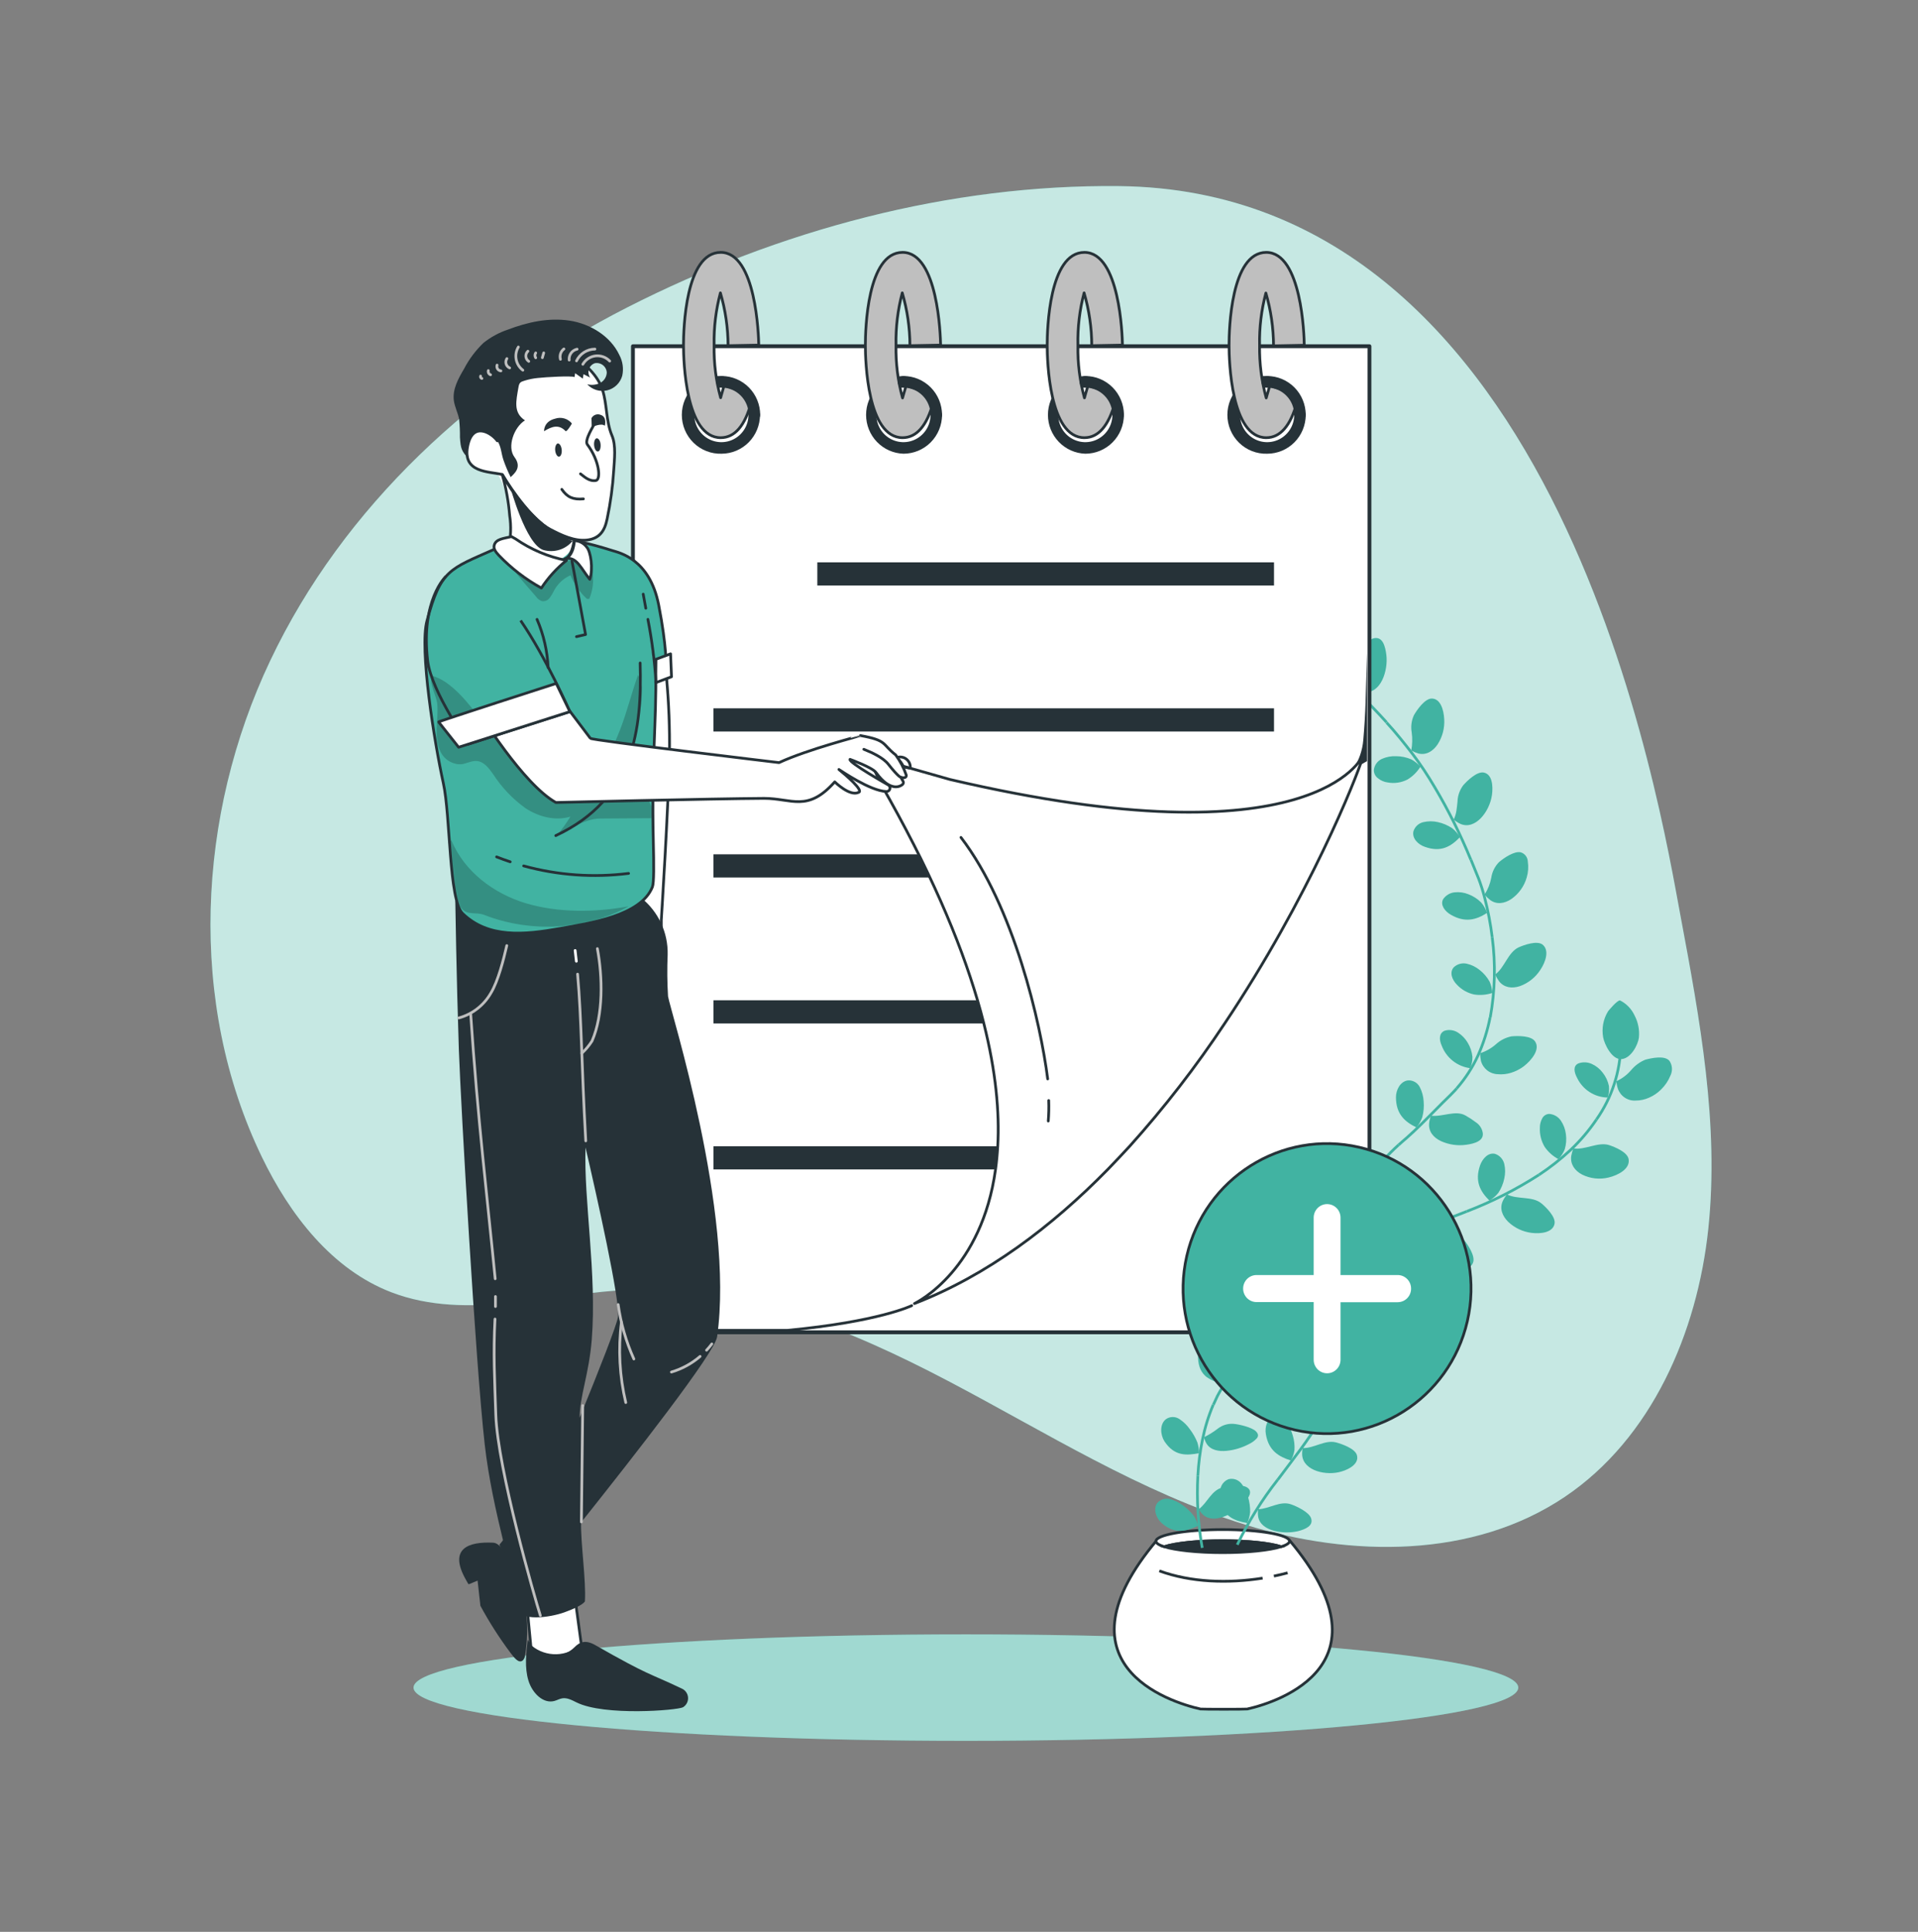<svg width="701" height="706" viewBox="0 0 701 706" fill="none" xmlns="http://www.w3.org/2000/svg">
<rect x="0" y="0" width="701" height="706" fill="#808080" stroke="none"/>
<path d="M409.062 68.016C346.953 67.338 284.802 84.085 229.353 112.296C173.904 140.508 125.549 184.972 98.757 241.452C71.965 297.932 68.544 366.598 95.728 422.852C105.921 443.933 121.315 463.941 143.074 472.272C170.904 482.918 201.748 472.385 231.484 471.269C271.792 469.772 310.655 485.855 346.448 504.635C382.241 523.414 416.787 545.385 455.356 557.26C493.925 569.135 538.41 569.587 571.932 547.009C603.575 525.702 620.357 487.112 624.367 448.988C628.376 410.864 621.282 372.556 614.23 334.884C606.828 295.532 571.077 69.767 409.062 68.016Z" fill="#41B3A2"/>
<g opacity="0.7">
<path d="M409.062 68.016C346.953 67.338 284.802 84.085 229.353 112.296C173.904 140.508 125.549 184.972 98.757 241.452C71.965 297.932 68.544 366.598 95.728 422.852C105.921 443.933 121.315 463.941 143.074 472.272C170.904 482.918 201.748 472.385 231.484 471.269C271.792 469.772 310.655 485.855 346.448 504.635C382.241 523.414 416.787 545.385 455.356 557.26C493.925 569.135 538.41 569.587 571.932 547.009C603.575 525.702 620.357 487.112 624.367 448.988C628.376 410.864 621.282 372.556 614.23 334.884C606.828 295.532 571.077 69.767 409.062 68.016Z" fill="white"/>
</g>
<path d="M353.024 636.191C464.523 636.191 554.912 627.479 554.912 616.733C554.912 605.987 464.523 597.276 353.024 597.276C241.524 597.276 151.136 605.987 151.136 616.733C151.136 627.479 241.524 636.191 353.024 636.191Z" fill="#41B3A2"/>
<path opacity="0.5" d="M353.024 636.191C464.523 636.191 554.912 627.479 554.912 616.733C554.912 605.987 464.523 597.276 353.024 597.276C241.524 597.276 151.136 605.987 151.136 616.733C151.136 627.479 241.524 636.191 353.024 636.191Z" fill="white"/>
<path d="M506.697 239.39C507.384 245.123 504.636 253.51 498.748 252.875C497.785 252.753 496.843 252.507 495.944 252.141C496.518 247.905 493.981 243.118 496.084 239.433C497.219 237.371 500.107 233.545 502.351 233.206C505.407 232.712 506.304 236.242 506.697 239.39Z" fill="#41B3A2"/>
<path d="M500.206 257.549C498.243 261.785 495.551 265.244 489.228 265.075C487.812 265.016 486.437 264.577 485.246 263.804C484.655 263.444 484.147 262.96 483.758 262.385C483.369 261.81 483.106 261.158 482.989 260.472C482.928 259.571 483.133 258.673 483.58 257.891C484.027 257.109 484.695 256.479 485.499 256.08C487.121 255.279 488.894 254.836 490.7 254.781C492.626 254.659 494.559 254.859 496.42 255.374C497.798 255.873 499.079 256.608 500.206 257.549Z" fill="#41B3A2"/>
<path d="M486.228 242.172C492.859 249.811 500.164 256.617 506.767 263.973" stroke="#41B3A2" stroke-miterlimit="10"/>
<path d="M527.839 262.801C528.043 266.05 527.202 269.278 525.442 272.008C523.745 274.549 521.236 276.06 518.432 275.368C517.518 275.098 516.635 274.733 515.796 274.281C516.206 272.092 516.258 269.85 515.95 267.645C515.578 265.51 515.866 263.311 516.777 261.347C517.955 259.3 520.759 255.346 523.198 255.29C526.451 255.219 527.657 259.37 527.839 262.801Z" fill="#41B3A2"/>
<path d="M519.147 280.183C517.96 282.098 516.341 283.704 514.422 284.871C512.185 286.027 509.632 286.405 507.16 285.944C505.875 285.776 504.662 285.253 503.655 284.433C503.164 284.084 502.767 283.617 502.5 283.075C502.233 282.533 502.105 281.932 502.126 281.327C502.238 280.45 502.575 279.618 503.103 278.912C503.632 278.206 504.334 277.652 505.141 277.303C506.757 276.597 508.512 276.273 510.272 276.357C512.161 276.364 514.03 276.753 515.768 277.5C517.041 278.189 518.185 279.097 519.147 280.183Z" fill="#41B3A2"/>
<path d="M506.767 264.044C510.118 267.673 513.188 271.528 516.188 275.425C519.189 279.322 521.881 283.473 524.39 287.723" stroke="#41B3A2" stroke-miterlimit="10"/>
<path d="M545.294 290.491C544.439 296.675 539.125 303.481 533.713 301.067C532.849 300.658 532.043 300.136 531.316 299.513C531.783 298.514 532.108 297.455 532.283 296.365C532.466 295.277 532.564 294.148 532.69 293.032C532.746 290.861 533.465 288.761 534.751 287.017C536.307 285.238 539.77 281.92 542.224 282.315C545.378 282.88 545.743 287.158 545.294 290.491Z" fill="#41B3A2"/>
<path d="M533.587 305.938C530.292 309.369 526.647 311.586 520.787 309.482C518.277 308.649 516.02 306.348 516.581 303.834C516.836 302.99 517.311 302.23 517.957 301.634C518.603 301.038 519.397 300.627 520.254 300.445C521.993 300.044 523.8 300.044 525.54 300.445C527.385 300.851 529.139 301.598 530.713 302.648C531.872 303.548 532.848 304.665 533.587 305.938Z" fill="#41B3A2"/>
<path d="M524.348 287.653C529.402 296.159 533.821 305.032 537.569 314.198" stroke="#41B3A2" stroke-miterlimit="10"/>
<path d="M557.996 320.651C557.086 323.851 555.104 326.634 552.388 328.53C549.864 330.239 546.99 330.648 544.635 328.911C543.879 328.329 543.192 327.661 542.588 326.92C543.804 325.043 544.638 322.94 545.042 320.736C545.363 318.603 546.344 316.626 547.846 315.088C549.612 313.563 553.566 310.852 555.893 311.501C556.597 311.734 557.213 312.178 557.659 312.774C558.105 313.369 558.36 314.088 558.389 314.834C558.683 316.778 558.549 318.764 557.996 320.651Z" fill="#41B3A2"/>
<path d="M543.485 333.627C539.504 336.197 535.41 337.284 530.236 334.277C528.049 333.02 526.325 330.69 527.432 328.629C527.907 327.923 528.529 327.331 529.256 326.894C529.983 326.457 530.796 326.187 531.638 326.101C533.368 325.911 535.117 326.159 536.728 326.822C538.47 327.486 540.051 328.516 541.368 329.843C542.31 330.955 543.029 332.24 543.485 333.627Z" fill="#41B3A2"/>
<path d="M537.611 314.198L540.415 321.103C541.279 323.379 542.014 325.704 542.616 328.064C543.861 332.82 544.784 337.655 545.378 342.537" stroke="#41B3A2" stroke-miterlimit="10"/>
<path d="M562.987 354.412C561.2 357.187 558.553 359.292 555.458 360.399C552.542 361.345 549.71 360.921 547.888 358.606C547.327 357.834 546.857 357 546.486 356.121C549.963 353.551 551.112 348.114 554.982 346.237C557.127 345.276 561.697 343.695 563.716 345.149C566.408 347.225 564.88 351.588 562.987 354.412Z" fill="#41B3A2"/>
<path d="M545.378 362.884C543.25 363.587 540.988 363.776 538.775 363.435C536.361 362.917 534.164 361.665 532.48 359.848C530.713 358.069 529.676 355.372 531.316 353.508C531.947 352.906 532.717 352.471 533.556 352.242C534.395 352.012 535.278 351.996 536.125 352.195C537.841 352.59 539.443 353.377 540.807 354.497C542.284 355.649 543.515 357.09 544.425 358.733C545.013 360.039 545.337 361.45 545.378 362.884Z" fill="#41B3A2"/>
<path d="M545.378 342.537C546.664 352.276 546.422 362.158 544.663 371.822" stroke="#41B3A2" stroke-miterlimit="10"/>
<path d="M556.874 389.712C555.479 390.749 553.919 391.541 552.262 392.056C550.687 392.537 549.036 392.71 547.397 392.564C545.995 392.526 544.642 392.035 543.539 391.163C542.435 390.29 541.64 389.084 541.27 387.721C541.084 386.791 540.981 385.846 540.962 384.897C543.086 384.222 545.047 383.112 546.724 381.635C548.336 380.156 550.319 379.15 552.458 378.727C554.799 378.529 559.678 378.444 561.066 380.633C562.973 383.499 559.819 387.425 556.874 389.712Z" fill="#41B3A2"/>
<path d="M537.303 390.362C534.998 390.063 532.816 389.141 530.989 387.694C529.163 386.247 527.759 384.329 526.928 382.144C525.932 379.955 525.904 377.569 527.979 376.679C528.798 376.427 529.661 376.358 530.509 376.477C531.357 376.597 532.168 376.902 532.886 377.371C534.348 378.314 535.568 379.591 536.447 381.099C537.397 382.669 537.982 384.436 538.158 386.267C538.182 387.679 537.89 389.079 537.303 390.362Z" fill="#41B3A2"/>
<path d="M544.607 371.822C543.668 376.591 542.196 381.238 540.219 385.674C538.213 390.059 535.582 394.126 532.41 397.746" stroke="#41B3A2" stroke-miterlimit="10"/>
<path d="M535.83 418.362C532.716 418.789 529.544 418.329 526.675 417.034C523.871 415.721 522.063 413.504 522.315 410.553C522.414 409.584 522.645 408.634 523.002 407.729C527.208 408.266 531.933 405.583 535.62 407.659C536.967 408.415 538.259 409.264 539.49 410.2C540.115 410.618 540.651 411.159 541.065 411.789C541.479 412.42 541.764 413.128 541.901 413.871C542.462 416.893 538.999 417.952 535.83 418.362Z" fill="#41B3A2"/>
<path d="M517.674 412.008C513.468 409.974 510.202 407.15 510.202 400.966C510.202 398.353 511.73 395.247 514.506 394.838C515.402 394.756 516.301 394.946 517.088 395.384C517.875 395.822 518.514 396.487 518.922 397.294C519.745 398.909 520.222 400.679 520.324 402.491C520.491 404.42 520.325 406.365 519.834 408.237C519.351 409.618 518.619 410.896 517.674 412.008Z" fill="#41B3A2"/>
<path d="M532.41 397.746C531.666 398.678 530.755 399.483 529.942 400.359L527.264 402.985L521.979 408.308C520.226 410.059 518.488 411.81 516.693 413.49C515.796 414.323 514.899 415.156 513.973 415.961C513.048 416.766 512.109 417.543 511.169 418.418" stroke="#41B3A2" stroke-miterlimit="10"/>
<path d="M515.936 438.045C514.541 438.213 513.133 438.256 511.73 438.172C510.208 438.079 508.7 437.828 507.23 437.423C504.426 436.633 501.902 434.995 501.622 432.044C501.557 431.073 501.633 430.098 501.846 429.149C506.192 429.008 510.468 426.142 514.268 428.217C516.329 429.276 520.128 432.143 520.717 434.246C520.926 434.787 520.926 435.386 520.717 435.927C520.513 436.399 520.151 436.784 519.693 437.014C518.503 437.556 517.235 437.903 515.936 438.045Z" fill="#41B3A2"/>
<path d="M497.388 434.599C495.149 434.389 492.993 433.649 491.093 432.439C489.312 431.14 488.008 429.064 487.672 425.379C487.363 422.315 489.074 418.079 492.102 417.048C492.981 416.752 493.935 416.771 494.802 417.103C495.668 417.435 496.394 418.06 496.855 418.87C497.77 420.507 498.352 422.312 498.565 424.179C498.863 426.174 498.919 428.199 498.734 430.208C498.483 431.726 498.031 433.203 497.388 434.599Z" fill="#41B3A2"/>
<path d="M511.155 418.418C503.494 425.302 497.463 433.827 493.504 443.368" stroke="#41B3A2" stroke-miterlimit="10"/>
<path d="M506.122 459.027C503.652 460.591 500.905 461.66 498.033 462.176C495.06 462.642 492.214 462.261 490.686 459.705C490.198 458.861 489.857 457.939 489.677 456.98C493.504 454.989 496.224 450.583 500.514 450.795C502.827 450.795 507.524 451.769 508.926 453.45C510.791 455.624 508.393 457.488 506.122 459.027Z" fill="#41B3A2"/>
<path d="M487.896 463.842C483.382 465.127 478.965 465.988 475.18 459.677C474.385 458.172 473.966 456.495 473.96 454.791C473.954 453.111 474.563 451.487 475.671 450.23C476.353 449.589 477.233 449.202 478.165 449.135C479.096 449.068 480.022 449.325 480.788 449.863C482.289 450.957 483.565 452.333 484.545 453.916C485.661 455.599 486.574 457.409 487.265 459.309C487.503 460.041 487.649 460.8 487.7 461.569C487.896 462.331 487.896 463.136 487.896 463.842Z" fill="#41B3A2"/>
<path d="M493.504 443.368C489.483 452.867 487.638 463.156 488.106 473.472" stroke="#41B3A2" stroke-miterlimit="10"/>
<path d="M607.066 398.184C605.807 399.442 604.323 400.448 602.692 401.149C601.187 401.827 599.559 402.183 597.911 402.194C596.507 402.304 595.105 401.95 593.919 401.186C592.732 400.421 591.825 399.288 591.336 397.958C591.029 397.043 590.832 396.096 590.747 395.134C592.789 394.207 594.611 392.849 596.088 391.152C597.504 389.434 599.32 388.095 601.374 387.255C603.659 386.662 608.454 385.589 610.178 387.721C610.695 388.494 611.001 389.39 611.065 390.319C611.129 391.249 610.949 392.179 610.543 393.016C609.758 394.966 608.573 396.727 607.066 398.184Z" fill="#41B3A2"/>
<path d="M587.564 401.093C585.231 401.054 582.954 400.365 580.986 399.101C579.018 397.837 577.437 396.049 576.418 393.934C575.311 391.872 574.848 389.585 576.839 388.639C578.437 388.041 580.206 388.102 581.76 388.808C583.331 389.513 584.701 390.606 585.742 391.985C586.891 393.417 587.68 395.108 588.041 396.913C588.186 398.325 588.023 399.751 587.564 401.093Z" fill="#41B3A2"/>
<path d="M592.373 381.89C592.197 391.651 589.105 401.133 583.498 409.099" stroke="#41B3A2" stroke-miterlimit="10"/>
<path d="M587.915 430.321C584.665 431.117 581.241 430.737 578.241 429.248C575.535 427.836 573.867 425.45 574.259 422.499C574.432 421.534 574.695 420.589 575.044 419.675C579.25 420.395 583.989 417.218 588.069 418.46C590.298 419.209 594.827 421.058 595.233 423.614C595.85 427.144 591.448 429.474 587.915 430.321Z" fill="#41B3A2"/>
<path d="M569.563 423.6C567.582 422.54 565.878 421.026 564.585 419.18C563.303 417.06 562.682 414.6 562.805 412.12C562.789 410.915 563.089 409.727 563.674 408.675C563.92 408.205 564.287 407.809 564.735 407.529C565.184 407.248 565.698 407.093 566.226 407.08C567.086 407.14 567.92 407.4 568.664 407.839C569.408 408.277 570.042 408.882 570.516 409.607C571.485 411.067 572.1 412.735 572.31 414.478C572.567 416.333 572.424 418.22 571.89 420.014C571.358 421.352 570.567 422.572 569.563 423.6Z" fill="#41B3A2"/>
<path d="M583.498 409.099C580.758 413.15 577.584 416.885 574.035 420.239C570.442 423.589 566.578 426.631 562.482 429.333" stroke="#41B3A2" stroke-miterlimit="10"/>
<path d="M559.777 450.555C556.565 450.161 553.562 448.741 551.21 446.503C549.037 444.342 548.014 441.631 549.234 438.934C549.649 438.062 550.172 437.246 550.79 436.506C554.659 438.44 560.001 437.042 563.338 439.753C565.146 441.25 568.581 444.667 568.175 447.152C567.614 450.428 563.169 450.979 559.777 450.555Z" fill="#41B3A2"/>
<path d="M544.369 438.751C541.004 435.433 538.915 431.691 540.962 425.831C541.845 423.374 543.976 421.073 546.43 421.68C547.259 421.957 548.004 422.444 548.594 423.094C549.183 423.744 549.596 424.536 549.794 425.393C550.195 427.13 550.195 428.937 549.794 430.674C549.416 432.544 548.683 434.323 547.635 435.913C546.725 437.049 545.618 438.011 544.369 438.751Z" fill="#41B3A2"/>
<path d="M562.482 429.333C554.153 434.684 545.302 439.164 536.069 442.704" stroke="#41B3A2" stroke-miterlimit="10"/>
<path d="M530.615 462.967C527.687 462.009 525.068 460.278 523.03 457.954C521.067 455.666 520.058 452.941 521.46 450.301C521.943 449.461 522.538 448.692 523.226 448.013C526.928 450.259 532.255 449.764 535.017 453.068C536.503 454.876 539.153 458.914 538.438 461.23C537.485 464.308 533.573 463.884 530.615 462.967Z" fill="#41B3A2"/>
<path d="M516.539 449.948C513.23 446.601 510.679 442.973 513.735 436.83C515.053 434.246 518.095 431.888 520.745 432.693C521.587 432.998 522.321 433.547 522.855 434.27C523.389 434.994 523.698 435.86 523.745 436.76C523.84 438.573 523.539 440.386 522.862 442.069C522.184 443.918 521.213 445.644 519.988 447.18C518.98 448.269 517.818 449.201 516.539 449.948Z" fill="#41B3A2"/>
<path d="M536.069 442.704C526.872 446.39 517.198 449.468 508.211 454.48" stroke="#41B3A2" stroke-miterlimit="10"/>
<path d="M508.926 474.503C506.12 474.135 503.387 473.335 500.822 472.13C498.187 470.86 495.887 468.968 496.056 465.974C496.147 464.998 496.398 464.044 496.799 463.15C498.978 463.313 501.167 463.313 503.346 463.15C505.406 462.962 507.462 463.545 509.122 464.788C510.917 466.271 514.015 469.885 514.141 472.074C514.38 474.884 511.548 474.743 508.926 474.503Z" fill="#41B3A2"/>
<path d="M491.485 467.993C489.27 467.583 487.181 466.654 485.386 465.282C483.774 463.87 482.709 461.399 483.157 457.431C483.494 454.071 486.298 449.821 489.621 449.312C490.552 449.149 491.511 449.333 492.319 449.829C493.126 450.325 493.727 451.1 494.009 452.009C494.544 453.84 494.72 455.759 494.528 457.657C494.399 459.725 494.061 461.773 493.518 463.771C492.98 465.243 492.299 466.657 491.485 467.993Z" fill="#41B3A2"/>
<path d="M508.211 454.48C503.658 456.961 499.469 460.063 495.761 463.701C491.944 467.384 488.977 471.867 487.069 476.832" stroke="#41B3A2" stroke-miterlimit="10"/>
<path d="M455.846 624.556C455.384 624.669 439.233 624.669 438.756 624.556C426.909 621.93 384.835 608.007 422.759 562.922H471.31C509.206 607.993 467.707 621.93 455.846 624.556Z" fill="white" stroke="#263238" stroke-miterlimit="10"/>
<path d="M471.296 563.219C471.296 563.953 470.203 564.631 468.282 565.238C464.076 563.925 456.113 563.049 446.888 563.049C437.662 563.049 429.657 563.925 425.507 565.238C423.586 564.645 422.493 563.953 422.493 563.219C422.493 560.903 433.414 558.983 446.888 558.983C460.361 558.983 471.296 560.903 471.296 563.219Z" fill="white" stroke="#263238" stroke-miterlimit="10"/>
<path d="M468.268 565.238C464.062 566.537 456.099 567.412 446.873 567.412C437.648 567.412 429.643 566.537 425.493 565.238C429.699 563.925 437.662 563.049 446.873 563.049C456.085 563.049 464.132 563.925 468.268 565.238Z" fill="#263238" stroke="#263238" stroke-miterlimit="10"/>
<path d="M465.59 575.983C467.287 575.63 468.969 575.235 470.609 574.797L465.59 575.983Z" fill="white"/>
<path d="M465.59 575.983C467.287 575.63 468.969 575.235 470.609 574.797" stroke="#263238" stroke-miterlimit="10"/>
<path d="M423.712 574.077C435.293 578.313 448.878 578.722 461.468 576.731L423.712 574.077Z" fill="white"/>
<path d="M423.712 574.077C435.293 578.313 448.878 578.722 461.468 576.731" stroke="#263238" stroke-miterlimit="10"/>
<path d="M482.288 493.932C476.75 494.398 469.081 490.896 469.32 485.46C469.389 484.593 469.568 483.739 469.852 482.918C473.862 483.864 478.082 481.633 481.867 483.483C483.942 484.528 488.05 487.013 488.471 489.357C488.976 492.477 485.302 493.678 482.288 493.932Z" fill="#41B3A2"/>
<path d="M465.043 486.392C460.978 484.189 457.697 481.365 457.627 475.35C457.627 472.822 458.861 470.14 461.23 470.168C462.094 470.251 462.927 470.54 463.658 471.011C464.39 471.483 464.999 472.123 465.436 472.879C466.327 474.362 466.901 476.016 467.118 477.736C467.387 479.497 467.325 481.293 466.936 483.031C466.525 484.263 465.882 485.404 465.043 486.392Z" fill="#41B3A2"/>
<path d="M477.858 474.135C472.25 480.518 465.73 486.152 459.464 492.223" stroke="#41B3A2" stroke-miterlimit="10"/>
<path d="M464.721 511.144C461.881 511.192 459.061 510.654 456.435 509.563C453.813 508.405 451.374 506.654 451.136 503.915C451.074 503.037 451.154 502.154 451.374 501.302C455.44 501.712 459.449 499.509 463.137 501.585C465.156 502.7 468.997 505.496 469.572 507.628C470.315 510.48 467.385 511.059 464.721 511.144Z" fill="#41B3A2"/>
<path d="M447.084 505.778C444.88 505.358 442.789 504.478 440.943 503.194C439.205 501.782 437.999 499.763 437.859 496.134C437.718 493.113 439.177 489.696 441.938 489.159C442.825 489.056 443.722 489.216 444.52 489.62C445.317 490.024 445.979 490.654 446.425 491.433C447.322 492.965 447.917 494.657 448.177 496.417C448.511 498.237 448.587 500.096 448.402 501.938C448.147 503.275 447.703 504.568 447.084 505.778Z" fill="#41B3A2"/>
<path d="M459.463 492.223C456.29 495.265 453.29 498.485 450.477 501.867C449.043 503.599 447.731 505.43 446.551 507.346C445.99 508.334 445.387 509.28 444.883 510.297L443.481 513.347" stroke="#41B3A2" stroke-miterlimit="10"/>
<path d="M456.393 527.777C453.878 529.093 451.138 529.918 448.318 530.206C445.415 530.488 442.499 529.952 441.027 527.65C440.578 526.9 440.243 526.086 440.032 525.236C441.849 524.351 443.569 523.277 445.163 522.031C446.728 520.849 448.649 520.246 450.603 520.322C452.874 520.477 457.515 521.593 459.015 523.075C460.024 524.078 459.954 524.911 459.323 525.659C458.493 526.551 457.498 527.27 456.393 527.777Z" fill="#41B3A2"/>
<path d="M438.223 531.081C433.667 531.9 429.264 532.253 425.605 526.761C424.105 524.431 423.769 520.562 426.054 518.698C426.778 518.163 427.649 517.866 428.548 517.848C429.446 517.831 430.328 518.093 431.073 518.599C432.568 519.586 433.863 520.851 434.886 522.327C436.006 523.798 436.925 525.412 437.62 527.128C438.017 528.408 438.22 529.741 438.223 531.081Z" fill="#41B3A2"/>
<path d="M443.425 513.347C441.687 517.461 440.367 521.743 439.485 526.125C438.59 530.467 438.027 534.871 437.803 539.299" stroke="#41B3A2" stroke-miterlimit="10"/>
<path d="M454.57 549.437C452.564 551.521 450.135 553.144 447.448 554.196C444.644 555.241 441.84 555.424 439.737 553.603C439.101 553.004 438.561 552.308 438.139 551.541C441.406 549.042 442.738 544.594 446.859 543.578C449.089 542.999 453.785 542.406 455.664 543.507C458.104 544.919 456.407 547.404 454.57 549.437Z" fill="#41B3A2"/>
<path d="M437.873 557.627C433.737 559.547 429.461 560.875 424.652 556.681C422.591 554.916 421.357 551.499 422.941 549.282C423.529 548.61 424.295 548.12 425.149 547.87C426.003 547.62 426.91 547.62 427.764 547.87C429.462 548.355 431.055 549.155 432.461 550.228C433.945 551.292 435.259 552.578 436.359 554.041C437.068 555.138 437.58 556.352 437.873 557.627Z" fill="#41B3A2"/>
<path d="M437.803 539.299C437.33 548.124 437.867 556.974 439.401 565.675" stroke="#41B3A2" stroke-miterlimit="10"/>
<path d="M490.336 537.746C484.798 539.469 476.498 537.534 475.937 531.914C475.873 531.007 475.929 530.096 476.105 529.203C480.311 529.302 484.195 526.097 488.317 527.128C490.56 527.735 495.102 529.359 495.888 531.646C496.911 534.738 493.364 536.871 490.336 537.746Z" fill="#41B3A2"/>
<path d="M471.773 533.736C467.343 532.324 463.627 530.121 462.646 524.064C462.225 521.508 463.053 518.543 465.45 518.063C466.31 517.977 467.179 518.102 467.98 518.43C468.781 518.757 469.491 519.275 470.049 519.941C471.189 521.278 472.018 522.856 472.474 524.558C473.017 526.305 473.231 528.139 473.105 529.966C472.893 531.294 472.442 532.572 471.773 533.736Z" fill="#41B3A2"/>
<path d="M482.765 518.515C478.236 526.295 472.46 533.425 466.964 540.824" stroke="#41B3A2" stroke-miterlimit="10"/>
<path d="M474.353 559.576C471.479 560.214 468.496 560.161 465.646 559.42C462.772 558.644 460.333 557.076 459.842 554.281C459.702 553.378 459.702 552.458 459.842 551.555C464.048 551.372 467.861 548.35 471.871 549.762C474.058 550.525 478.334 552.586 479.148 554.747C480.199 557.571 477.101 558.884 474.353 559.576Z" fill="#41B3A2"/>
<path d="M455.846 556.61C451.276 555.763 447.084 554.436 445.808 547.828C445.554 546.368 445.694 544.865 446.215 543.479C446.443 542.817 446.812 542.214 447.297 541.712C447.781 541.209 448.369 540.82 449.019 540.57C449.882 540.354 450.79 540.395 451.631 540.688C452.472 540.982 453.211 541.514 453.757 542.222C454.87 543.628 455.677 545.254 456.127 546.995C456.668 548.803 456.933 550.684 456.912 552.572C456.77 553.966 456.411 555.329 455.846 556.61Z" fill="#41B3A2"/>
<path d="M466.964 540.796C461.203 548.14 456.252 556.094 452.201 564.518" stroke="#41B3A2" stroke-miterlimit="10"/>
<path d="M585.938 379.15C585.327 375.841 585.967 372.421 587.732 369.563C587.943 369.294 591.041 365.496 592.093 365.595C594.427 366.772 596.299 368.707 597.406 371.088C598.719 373.577 599.27 376.402 598.991 379.207C598.668 381.833 596.074 386.846 592.569 387.057C589.064 387.269 586.401 381.565 585.938 379.15Z" fill="#41B3A2"/>
<path d="M500.444 126.529H231.26V486.886H500.444V126.529Z" fill="white"/>
<path d="M500.514 487.592H231.33C231.144 487.592 230.966 487.517 230.834 487.385C230.703 487.253 230.629 487.073 230.629 486.886V126.529C230.629 126.342 230.703 126.163 230.834 126.03C230.966 125.898 231.144 125.823 231.33 125.823H500.514C500.7 125.823 500.878 125.898 501.01 126.03C501.141 126.163 501.215 126.342 501.215 126.529V486.886C501.215 487.073 501.141 487.253 501.01 487.385C500.878 487.517 500.7 487.592 500.514 487.592ZM232.031 486.18H499.813V127.235H232.031V486.18Z" fill="#263238"/>
<path d="M465.632 312.207H260.744V320.679H465.632V312.207Z" fill="#263238"/>
<path d="M465.632 205.502H298.724V213.974H465.632V205.502Z" fill="#263238"/>
<path d="M465.632 258.862H260.744V267.334H465.632V258.862Z" fill="#263238"/>
<path d="M412.987 418.898C410.379 421.722 407.716 424.546 404.996 427.37H260.772V418.898H412.987Z" fill="#263238"/>
<path d="M453.239 365.553C451.444 368.377 449.607 371.201 447.701 374.025H260.772V365.553H453.239Z" fill="#263238"/>
<path d="M333.199 477.157C333.199 477.157 321.226 483.017 287.69 486.18H231.961" stroke="#263238" stroke-linecap="round" stroke-linejoin="round"/>
<path d="M494.612 280.988C496.684 277.856 497.938 274.247 498.257 270.497C498.677 265.781 498.986 260.288 499.084 256.942L499.617 238.459V278.164L494.612 280.988Z" fill="#263238"/>
<path d="M498.046 276.526C498.046 278.249 482.372 319.874 453.182 365.482C451.388 368.306 449.551 371.13 447.645 373.954C437.185 389.751 425.582 404.75 412.931 418.827C410.323 421.651 407.66 424.475 404.94 427.299C384.4 448.282 360.735 466.144 334.223 476.381C335.737 475.604 358.828 463.87 363.861 427.299C364.235 424.617 364.501 421.793 364.66 418.827C365.333 406.458 364.015 391.632 359.557 373.954C358.865 371.205 358.094 368.381 357.244 365.482C350.766 343.441 339.635 317.319 321.899 286.41L317.329 276.385L347.191 284.857C480.564 316.048 497.976 276.385 497.976 276.385C497.976 276.385 498.046 276.498 498.046 276.526Z" fill="white" stroke="#263238" stroke-linecap="round" stroke-linejoin="round"/>
<path d="M383.293 402.18C383.386 404.68 383.33 407.184 383.125 409.678L383.293 402.18Z" fill="white"/>
<path d="M383.293 402.18C383.386 404.68 383.33 407.184 383.125 409.678" stroke="#263238" stroke-linecap="round" stroke-linejoin="round"/>
<path d="M351.215 306.037C370.591 331.312 380.363 374.025 382.914 394.287L351.215 306.037Z" fill="white"/>
<path d="M351.215 306.037C370.591 331.312 380.363 374.025 382.914 394.287" stroke="#263238" stroke-linecap="round" stroke-linejoin="round"/>
<path d="M263.744 165.811C261.856 165.871 259.974 165.548 258.212 164.862C256.449 164.175 254.842 163.139 253.485 161.815C252.128 160.491 251.049 158.905 250.312 157.153C249.575 155.4 249.195 153.517 249.195 151.614C249.195 149.71 249.575 147.827 250.312 146.074C251.049 144.322 252.128 142.736 253.485 141.412C254.842 140.088 256.449 139.052 258.212 138.365C259.974 137.679 261.856 137.356 263.744 137.416C264.302 137.416 264.837 137.639 265.231 138.036C265.626 138.433 265.847 138.972 265.847 139.534C265.847 140.096 265.626 140.634 265.231 141.031C264.837 141.429 264.302 141.652 263.744 141.652C261.783 141.635 259.861 142.205 258.222 143.291C256.584 144.376 255.302 145.927 254.54 147.747C253.778 149.567 253.57 151.574 253.942 153.513C254.314 155.452 255.25 157.236 256.631 158.639C258.012 160.042 259.776 161 261.698 161.391C263.62 161.783 265.615 161.59 267.428 160.838C269.242 160.086 270.793 158.809 271.884 157.168C272.975 155.526 273.558 153.596 273.558 151.621C273.558 151.059 273.78 150.52 274.174 150.123C274.569 149.726 275.103 149.503 275.661 149.503C276.219 149.503 276.754 149.726 277.148 150.123C277.543 150.52 277.764 151.059 277.764 151.621C277.761 155.371 276.285 158.967 273.658 161.626C271.032 164.284 267.468 165.789 263.744 165.811Z" fill="#263238"/>
<path d="M263.408 159.951C250.523 159.951 249.822 131.909 249.808 126.289V126.12C249.808 120.472 250.467 92.232 263.408 92.232C276.348 92.232 277.246 122.646 277.316 126.12L266.1 126.332C266.077 119.796 265.133 113.297 263.296 107.03C261.645 113.234 260.871 119.641 260.996 126.063V126.233C260.872 132.688 261.675 139.127 263.38 145.351C263.506 144.942 263.632 144.49 263.772 143.939L264.656 140.875L272.479 143.177C272.867 143.29 273.228 143.48 273.543 143.734C273.858 143.989 274.12 144.304 274.315 144.661C274.509 145.017 274.631 145.409 274.674 145.814C274.718 146.218 274.681 146.627 274.568 147.017C272.296 155.588 268.525 159.951 263.408 159.951Z" fill="#BFBFBF" stroke="#263238" stroke-linecap="round" stroke-linejoin="round"/>
<path d="M275.731 153.739C275.174 153.739 274.639 153.515 274.244 153.118C273.85 152.721 273.628 152.182 273.628 151.621C273.628 148.991 272.597 146.468 270.759 144.601C268.921 142.734 266.425 141.674 263.814 141.652C263.257 141.652 262.722 141.429 262.327 141.032C261.933 140.634 261.711 140.096 261.711 139.534C261.711 138.972 261.933 138.433 262.327 138.036C262.722 137.639 263.257 137.416 263.814 137.416C267.539 137.442 271.103 138.95 273.729 141.61C276.355 144.271 277.831 147.869 277.834 151.621C277.834 152.182 277.613 152.721 277.218 153.118C276.824 153.515 276.289 153.739 275.731 153.739Z" fill="#263238"/>
<path d="M330.199 165.811C326.537 165.695 323.064 164.148 320.515 161.498C317.965 158.848 316.54 155.303 316.54 151.614C316.54 147.924 317.965 144.379 320.515 141.729C323.064 139.079 326.537 137.532 330.199 137.416C330.757 137.416 331.292 137.639 331.686 138.036C332.08 138.433 332.302 138.972 332.302 139.534C332.302 140.096 332.08 140.634 331.686 141.032C331.292 141.429 330.757 141.652 330.199 141.652C328.241 141.652 326.328 142.237 324.7 143.332C323.072 144.427 321.804 145.984 321.054 147.806C320.305 149.627 320.109 151.632 320.491 153.565C320.873 155.499 321.816 157.275 323.2 158.67C324.584 160.064 326.348 161.013 328.268 161.398C330.188 161.782 332.178 161.585 333.987 160.83C335.796 160.076 337.341 158.798 338.429 157.159C339.517 155.52 340.097 153.592 340.097 151.621C340.097 151.059 340.319 150.52 340.713 150.123C341.108 149.726 341.642 149.503 342.2 149.503C342.758 149.503 343.293 149.726 343.687 150.123C344.082 150.52 344.303 151.059 344.303 151.621C344.296 155.384 342.807 158.992 340.163 161.652C337.519 164.312 333.936 165.807 330.199 165.811Z" fill="#263238"/>
<path d="M329.877 159.951C316.992 159.951 316.277 131.909 316.277 126.289V126.12C316.277 120.472 316.922 92.232 329.877 92.232C342.831 92.232 343.714 122.646 343.784 126.12L332.568 126.332C332.547 119.796 331.603 113.297 329.764 107.03C328.12 113.235 327.351 119.642 327.479 126.063V126.233C327.355 132.716 328.158 139.183 329.863 145.436C330.003 145.027 330.129 144.575 330.269 144.024L331.152 140.96L338.976 143.262C339.363 143.375 339.725 143.565 340.04 143.819C340.355 144.074 340.617 144.388 340.811 144.745C341.005 145.102 341.128 145.494 341.171 145.898C341.215 146.303 341.178 146.712 341.065 147.102C338.765 155.588 334.994 159.951 329.877 159.951Z" fill="#BFBFBF" stroke="#263238" stroke-linecap="round" stroke-linejoin="round"/>
<path d="M342.2 153.739C341.642 153.739 341.107 153.515 340.713 153.118C340.319 152.721 340.097 152.182 340.097 151.621C340.093 148.978 339.049 146.444 337.194 144.576C335.339 142.707 332.823 141.656 330.199 141.652C329.641 141.652 329.106 141.429 328.712 141.032C328.318 140.634 328.096 140.096 328.096 139.534C328.096 138.972 328.318 138.433 328.712 138.036C329.106 137.639 329.641 137.416 330.199 137.416C333.939 137.42 337.524 138.917 340.168 141.58C342.812 144.244 344.299 147.854 344.303 151.621C344.303 152.182 344.082 152.721 343.687 153.118C343.293 153.515 342.758 153.739 342.2 153.739Z" fill="#263238"/>
<path d="M396.668 165.811C393.006 165.695 389.533 164.148 386.983 161.498C384.434 158.848 383.008 155.303 383.008 151.614C383.008 147.924 384.434 144.379 386.983 141.729C389.533 139.079 393.006 137.532 396.668 137.416C397.226 137.416 397.761 137.639 398.155 138.036C398.549 138.433 398.771 138.972 398.771 139.534C398.771 140.096 398.549 140.634 398.155 141.032C397.761 141.429 397.226 141.652 396.668 141.652C394.71 141.652 392.796 142.237 391.169 143.332C389.541 144.427 388.272 145.984 387.523 147.806C386.774 149.627 386.578 151.632 386.96 153.565C387.342 155.499 388.285 157.275 389.669 158.67C391.053 160.064 392.817 161.013 394.737 161.398C396.657 161.782 398.647 161.585 400.456 160.83C402.264 160.076 403.81 158.798 404.898 157.159C405.985 155.52 406.566 153.592 406.566 151.621C406.566 151.059 406.788 150.52 407.182 150.123C407.576 149.726 408.111 149.503 408.669 149.503C409.227 149.503 409.762 149.726 410.156 150.123C410.55 150.52 410.772 151.059 410.772 151.621C410.765 155.384 409.276 158.992 406.632 161.652C403.988 164.312 400.405 165.807 396.668 165.811Z" fill="#263238"/>
<path d="M396.331 159.951C383.447 159.951 382.746 131.909 382.732 126.289V126.12C382.732 120.472 383.391 92.232 396.331 92.232C409.272 92.232 410.183 122.646 410.239 126.12L399.023 126.332C399.001 119.796 398.056 113.297 396.219 107.03C394.578 113.254 393.818 119.681 393.962 126.12V126.289C393.838 132.744 394.64 139.184 396.345 145.408C396.472 144.998 396.612 144.546 396.738 143.996L397.635 140.932L405.444 143.233C405.832 143.347 406.194 143.536 406.509 143.791C406.824 144.046 407.086 144.36 407.28 144.717C407.474 145.074 407.596 145.466 407.64 145.87C407.683 146.275 407.647 146.684 407.533 147.074C405.178 155.588 401.463 159.951 396.331 159.951Z" fill="#BFBFBF" stroke="#263238" stroke-linecap="round" stroke-linejoin="round"/>
<path d="M408.669 153.739C408.111 153.739 407.576 153.515 407.182 153.118C406.788 152.721 406.566 152.182 406.566 151.621C406.562 148.978 405.518 146.444 403.663 144.576C401.807 142.707 399.292 141.656 396.668 141.652C396.11 141.652 395.575 141.429 395.181 141.032C394.786 140.634 394.565 140.096 394.565 139.534C394.565 138.972 394.786 138.433 395.181 138.036C395.575 137.639 396.11 137.416 396.668 137.416C400.41 137.416 403.999 138.912 406.646 141.575C409.293 144.239 410.782 147.852 410.786 151.621C410.782 152.184 410.558 152.722 410.161 153.119C409.764 153.516 409.228 153.739 408.669 153.739Z" fill="#263238"/>
<path d="M463.137 165.811C461.248 165.871 459.367 165.548 457.604 164.862C455.842 164.175 454.234 163.139 452.877 161.815C451.52 160.491 450.441 158.905 449.704 157.153C448.968 155.4 448.588 153.517 448.588 151.614C448.588 149.71 448.968 147.827 449.704 146.074C450.441 144.322 451.52 142.736 452.877 141.412C454.234 140.088 455.842 139.052 457.604 138.365C459.367 137.679 461.248 137.356 463.137 137.416C463.694 137.416 464.229 137.639 464.624 138.036C465.018 138.433 465.24 138.972 465.24 139.534C465.24 140.096 465.018 140.634 464.624 141.031C464.229 141.429 463.694 141.652 463.137 141.652C461.178 141.649 459.263 142.231 457.634 143.325C456.004 144.419 454.733 145.975 453.982 147.796C453.231 149.617 453.033 151.622 453.413 153.557C453.793 155.491 454.735 157.269 456.119 158.665C457.502 160.06 459.266 161.011 461.186 161.397C463.107 161.782 465.098 161.586 466.907 160.832C468.717 160.078 470.263 158.8 471.352 157.16C472.44 155.521 473.021 153.593 473.021 151.621C473.021 151.059 473.242 150.52 473.637 150.123C474.031 149.726 474.566 149.503 475.124 149.503C475.682 149.503 476.216 149.726 476.611 150.123C477.005 150.52 477.227 151.059 477.227 151.621C477.223 155.383 475.737 158.99 473.096 161.651C470.454 164.311 466.872 165.807 463.137 165.811Z" fill="#263238"/>
<path d="M462.8 159.951C449.916 159.951 449.215 131.909 449.201 126.289V126.12C449.201 120.472 449.86 92.232 462.8 92.232C475.741 92.232 476.68 122.703 476.68 126.176L465.464 126.388C465.434 119.853 464.49 113.355 462.66 107.086C461.002 113.289 460.228 119.698 460.361 126.12V126.289C460.256 132.756 461.073 139.203 462.786 145.436C462.926 145.027 463.053 144.575 463.193 144.024L464.076 140.96L471.899 143.262C472.287 143.375 472.649 143.565 472.964 143.819C473.279 144.074 473.541 144.388 473.735 144.745C473.929 145.102 474.051 145.494 474.095 145.898C474.138 146.303 474.102 146.712 473.988 147.102C471.689 155.588 467.918 159.951 462.8 159.951Z" fill="#BFBFBF" stroke="#263238" stroke-linecap="round" stroke-linejoin="round"/>
<path d="M475.124 153.739C474.566 153.739 474.031 153.515 473.637 153.118C473.242 152.721 473.021 152.182 473.021 151.621C473.021 148.979 471.98 146.446 470.127 144.577C468.273 142.708 465.759 141.656 463.137 141.652C462.579 141.652 462.044 141.429 461.65 141.032C461.255 140.634 461.034 140.096 461.034 139.534C461.034 138.972 461.255 138.433 461.65 138.036C462.044 137.639 462.579 137.416 463.137 137.416C466.874 137.423 470.455 138.923 473.097 141.585C475.738 144.248 477.223 147.857 477.227 151.621C477.227 152.182 477.005 152.721 476.611 153.118C476.216 153.515 475.682 153.739 475.124 153.739Z" fill="#263238"/>
<path d="M536.296 482.797C542.809 454.274 525.13 425.835 496.809 419.276C468.489 412.718 440.251 430.523 433.739 459.045C427.226 487.568 444.906 516.007 473.226 522.566C501.547 529.124 529.784 511.319 536.296 482.797Z" fill="#41B3A2" stroke="#263238" stroke-miterlimit="10"/>
<path d="M515.726 470.944C515.728 471.594 515.602 472.237 515.356 472.838C515.11 473.438 514.749 473.984 514.293 474.443C513.837 474.902 513.295 475.266 512.699 475.514C512.103 475.762 511.464 475.888 510.819 475.886H489.943V496.925C489.943 498.236 489.426 499.493 488.506 500.42C487.585 501.347 486.337 501.867 485.036 501.867C483.734 501.867 482.486 501.347 481.566 500.42C480.646 499.493 480.129 498.236 480.129 496.925V475.844H459.253C457.952 475.844 456.704 475.323 455.783 474.397C454.863 473.47 454.346 472.213 454.346 470.902C454.346 469.591 454.863 468.334 455.783 467.407C456.704 466.481 457.952 465.96 459.253 465.96H480.129V444.978C480.129 443.667 480.646 442.41 481.566 441.483C482.486 440.556 483.734 440.036 485.036 440.036C486.337 440.036 487.585 440.556 488.506 441.483C489.426 442.41 489.943 443.667 489.943 444.978V465.96H510.819C511.467 465.96 512.108 466.089 512.706 466.34C513.304 466.591 513.847 466.959 514.303 467.422C514.76 467.886 515.12 468.436 515.364 469.04C515.608 469.645 515.731 470.292 515.726 470.944Z" fill="white"/>
<path d="M232.732 297.65C232.732 297.65 237.05 322.642 236.223 325.748C235.396 327.949 233.93 329.848 232.017 331.199L241.691 354.356V336.24C241.691 336.24 244.355 294.303 244.677 275.524C244.814 266.201 244.454 256.878 243.597 247.594L239.013 248.343C239.013 248.343 233.755 287.582 232.732 297.65Z" fill="white" stroke="#263238" stroke-linecap="round" stroke-linejoin="round"/>
<path d="M212.515 601.399L209.823 581.462L191.948 580.05L194.037 601.837C196.668 603.983 199.971 605.118 203.356 605.037C206.741 604.957 209.987 603.668 212.515 601.399Z" fill="white" stroke="#263238" stroke-linecap="round" stroke-linejoin="round"/>
<path d="M192.873 599.309C192.284 604.223 191.709 609.391 193.111 614.093C194.513 618.795 198.621 622.763 202.659 621.605C203.584 621.351 204.468 620.828 205.463 620.659C207.258 620.348 209.024 621.308 210.707 622.141C220.913 627.21 247.523 625.036 249.626 623.92C250.233 623.553 250.726 623.023 251.052 622.389C251.377 621.756 251.522 621.044 251.469 620.333C251.417 619.622 251.17 618.939 250.755 618.361C250.341 617.783 249.775 617.332 249.121 617.058C236.91 611.227 237.695 612.695 217.534 601.187C213.917 599.126 211.772 600.114 209.949 602.006C208.754 603.186 207.3 604.067 205.706 604.58C204.112 605.094 202.42 605.225 200.767 604.963C199.113 604.701 197.544 604.053 196.183 603.071C194.822 602.09 193.708 600.802 192.929 599.309H192.873Z" fill="#263238"/>
<path d="M211.337 556.328C202.21 567.751 190.784 582.379 190.784 582.379L182.54 564.503C182.54 564.503 201.692 541.601 211.52 517.441C211.52 522.172 211.898 527.325 212.024 530.277C212.361 539.2 211.478 547.447 211.337 556.328Z" fill="#263238"/>
<path d="M191.962 604.717C191.919 605.472 191.623 606.189 191.121 606.75C189.55 608.162 187.812 605.607 186.494 603.926C182.444 598.503 178.793 592.788 175.572 586.827L174.549 577.635L171.549 578.892H171.17L170.301 577.353C163.655 565.661 171.591 563.388 180.045 563.769C181.012 563.769 183.031 564.023 186.284 570.307C187.158 571.757 187.94 573.261 188.625 574.811C192.395 584.294 193.548 594.628 191.962 604.717Z" fill="#263238"/>
<path d="M244.158 364.112C243.845 359.04 243.798 353.954 244.018 348.877C244.11 344.918 243.293 340.991 241.629 337.403C239.966 333.814 237.501 330.662 234.428 328.191C234.428 328.191 227.082 338.075 206.094 338.075H205.042C195.695 337.848 186.426 336.298 177.507 333.472C173.727 332.28 170.019 330.866 166.403 329.236C166.403 329.236 166.824 357.476 167.707 383.725C168.464 404.552 173.792 498.097 177.157 527.862C179.961 552.657 188.289 577.141 189.284 587.717C189.761 592.701 200.935 591.148 206.276 589.228C213.286 586.7 213.777 585.203 213.777 585.203C214.24 577.522 212.207 564.023 212.375 556.384C231.498 532.38 261.249 494.398 262.09 488.538C268.581 443.015 244.859 368.829 244.158 364.112ZM225.862 481.308C225.372 484.387 219.02 500.512 211.842 518.119C211.842 510.325 215.263 502.206 216.273 489.625C218.193 465.423 213.314 438.793 214.001 419.35C217.885 436.068 226.759 475.533 225.862 481.252V481.308Z" fill="#263238"/>
<path d="M255.879 495.697C252.819 498.321 249.246 500.269 245.392 501.415" stroke="#BFBFBF" stroke-linecap="round" stroke-linejoin="round"/>
<path d="M260.169 491.136C259.566 491.938 258.921 492.707 258.234 493.438" stroke="#BFBFBF" stroke-linecap="round" stroke-linejoin="round"/>
<path d="M218.333 346.674C220.254 356.968 220.563 370.876 216.371 380.449C215.324 382.088 214.075 383.587 212.655 384.911" stroke="#BFBFBF" stroke-linecap="round" stroke-linejoin="round"/>
<path d="M185.218 345.573C184.083 350.515 182.036 358.662 179.372 362.969C176.816 367.416 172.618 370.664 167.693 372.005" stroke="#BFBFBF" stroke-linecap="round" stroke-linejoin="round"/>
<path d="M211.099 355.993C212.571 372.683 212.501 388.879 214.085 416.935" stroke="#BFBFBF" stroke-linecap="round" stroke-linejoin="round"/>
<path d="M210.202 347.352C210.356 348.679 210.51 349.992 210.65 351.291" stroke="white" stroke-linecap="round" stroke-linejoin="round"/>
<path d="M225.932 476.748C226.888 483.622 228.819 490.322 231.666 496.643" stroke="#BFBFBF" stroke-linecap="round" stroke-linejoin="round"/>
<path d="M227.124 483.215C225.893 493.011 226.43 502.951 228.708 512.556" stroke="#BFBFBF" stroke-linecap="round" stroke-linejoin="round"/>
<path d="M172.011 370.311C174.577 408.802 178.138 438.087 180.984 467.316" stroke="#BFBFBF" stroke-linecap="round" stroke-linejoin="round"/>
<path d="M181.082 477.468C181.082 476.268 181.082 475.039 181.082 473.811" stroke="#BFBFBF" stroke-linecap="round" stroke-linejoin="round"/>
<path d="M197.486 590.385C195.509 584.215 181.853 536.729 181.209 517.032C180.774 503.971 180.255 494.666 180.914 482.043" stroke="#BFBFBF" stroke-linecap="round" stroke-linejoin="round"/>
<path d="M212.978 513.672L212.487 556.187" stroke="#BFBFBF" stroke-linecap="round" stroke-linejoin="round"/>
<path d="M240.751 221.147C237.471 204.203 226.297 202.001 223.759 201.196C206.276 195.647 194.317 194.715 180.493 200.815C164.3 207.988 161.048 208.242 156.057 226.852C153.253 237.032 158.762 271.316 162.043 286.241C164.665 298.116 164.006 328.883 169.053 333.811C178.419 342.947 191.695 341.633 204.538 339.346C215.656 337.355 234.218 334.7 238.438 324.153C239.041 322.642 238.985 316.26 238.775 307.054C238.102 279.195 239.952 263.211 239.672 245.377L243.429 243.626C243.429 243.626 243.752 236.581 240.751 221.147Z" fill="#41B3A2"/>
<mask id="mask0_7_664" style="mask-type:luminance" maskUnits="userSpaceOnUse" x="155" y="196" width="89" height="146">
<path d="M240.751 221.147C237.471 204.203 226.297 202.001 223.759 201.196C206.276 195.647 194.317 194.715 180.493 200.815C164.3 207.988 161.048 208.242 156.057 226.852C153.253 237.032 158.762 271.316 162.043 286.241C164.665 298.116 164.006 328.883 169.053 333.811C178.419 342.947 191.695 341.633 204.538 339.346C215.656 337.355 234.218 334.7 238.438 324.153C239.041 322.642 238.985 316.26 238.775 307.054C238.102 279.195 239.952 263.211 239.672 245.377L243.429 243.626C243.429 243.626 243.752 236.581 240.751 221.147Z" fill="white"/>
</mask>
<g mask="url(#mask0_7_664)">
<path opacity="0.2" d="M159.828 257.379C160.319 263.14 158.426 269.325 160.908 274.507C161.562 275.976 162.635 277.217 163.99 278.072C165.345 278.926 166.922 279.356 168.52 279.308C170.511 279.096 172.39 277.896 174.381 278.122C176.932 278.39 178.685 280.748 180.185 282.852C183.322 287.724 187.341 291.958 192.032 295.334C196.841 298.511 202.953 300.106 208.463 298.44C207.008 300.84 205.367 303.12 203.556 305.26C206.613 304.117 213.37 299.16 219.287 299.132L238.172 299.005C239.391 295.023 236.559 290.66 232.802 288.895C229.045 287.13 224.699 287.356 220.591 287.921C216.483 288.486 212.333 289.333 208.239 288.768C202.756 287.726 197.818 284.759 194.303 280.395C190.833 276.052 187.883 271.312 185.513 266.275C184.489 268.224 181.657 268.464 179.75 267.405C177.949 266.157 176.446 264.522 175.348 262.618C171.605 257.295 164.441 248.427 157.837 246.987C156.744 249.825 159.562 254.245 159.828 257.379Z" fill="black"/>
<path opacity="0.2" d="M217.885 285.662C225.203 282.838 230.11 275.524 232.227 267.899C233.489 263.296 236.335 250.658 233.167 246.719C230.797 253.341 229.157 260.203 226.591 266.783C225.273 270.144 223.871 273.462 222.385 276.667C221.628 278.235 219.427 285.055 217.885 285.662Z" fill="black"/>
<path opacity="0.2" d="M165.015 307.152C169.712 318.547 180.536 326.638 192.284 330.126C204.033 333.613 217.717 333.486 229.76 331.199C214.24 340.052 193.658 340.913 177.045 334.376C174.058 333.204 171.086 334.559 168.885 332.201C163.838 326.807 164.062 315.653 164.679 308.197L161.875 308.324" fill="black"/>
<path opacity="0.2" d="M195.901 218.013C196.435 218.819 197.226 219.417 198.145 219.707C198.68 219.761 199.22 219.673 199.712 219.453C200.204 219.233 200.63 218.887 200.949 218.451C201.585 217.562 202.138 216.617 202.603 215.627C203.94 213.234 206.011 211.341 208.505 210.233C209.86 213.513 211.908 216.457 214.506 218.86H215.375C216.732 215.571 217.117 211.957 216.483 208.454C216.363 208.903 216.15 209.321 215.857 209.682C215.565 210.042 215.2 210.336 214.786 210.543C214.128 209.112 213.258 207.788 212.207 206.618C211.675 206.038 211.021 205.586 210.294 205.293C209.566 204.999 208.783 204.873 208.001 204.924C207.34 205.03 206.7 205.245 206.108 205.559C202.21 207.465 199.463 211.207 197.402 214.977C194.504 212.834 191.485 210.863 188.359 209.075C190.672 212.097 193.364 215.019 195.901 218.013Z" fill="black"/>
</g>
<path d="M240.751 221.147C237.471 204.203 226.297 202.001 223.759 201.196C206.276 195.647 194.317 194.715 180.493 200.815C164.3 207.988 161.048 208.242 156.057 226.852C153.253 237.032 158.762 271.316 162.043 286.241C164.665 298.116 164.006 328.883 169.053 333.811C178.419 342.947 191.695 341.633 204.538 339.346C215.656 337.355 234.218 334.7 238.438 324.153C239.041 322.642 238.985 316.26 238.775 307.054C238.102 279.195 239.952 263.211 239.672 245.377L243.429 243.626C243.429 243.626 243.752 236.581 240.751 221.147Z" stroke="#263238" stroke-miterlimit="10"/>
<path d="M212.038 197.44C214.143 197.437 216.196 196.784 217.921 195.57C219.645 194.356 220.959 192.638 221.684 190.648C223.703 185 224.642 167.011 224.642 163.736C224.642 160.46 222.077 153.852 221.558 150.096C221.039 146.34 218.754 138.517 218.754 138.517L211.954 131.909L202.603 135.891L189.368 137.656C189.368 137.656 186.901 159.274 183.522 155.8C180.143 152.327 169.936 156.788 170.567 164.978C171.198 173.168 181.601 173.055 181.601 173.055C181.601 173.055 184.181 175.61 185.723 184.125C186.688 189.42 186.721 194.844 185.821 200.151C187.488 202.216 189.651 203.818 192.104 204.806C194.557 205.794 197.22 206.136 199.841 205.799C208.8 204.655 209.655 198.527 209.655 198.527C209.655 198.527 209.767 197.496 212.038 197.44Z" fill="white"/>
<path d="M181.755 161.095C179.764 158.271 172.614 153.696 170.876 163.27C169.137 172.843 178.629 172.236 183.606 173.422C187.335 179.677 194.822 190.182 201.131 193.472C205.042 195.52 209.935 197.892 214.548 197.355C219.161 196.819 220.997 194.037 221.895 189.646C223.137 183.75 223.948 177.771 224.32 171.756C224.544 167.929 225.203 162.804 223.661 159.175C221.446 153.936 221.923 147.879 220.226 142.527C218.53 137.176 213.931 133.25 209.669 129.819" stroke="#263238" stroke-linecap="round" stroke-linejoin="round"/>
<path d="M198.846 157.593C201.762 155.772 204.299 154.981 206.753 157.593C207.44 157.593 209.024 154.769 209.024 154.769C208.3 153.881 207.325 153.236 206.228 152.921C205.13 152.605 203.964 152.634 202.883 153.004C198.607 154.049 198.846 157.593 198.846 157.593Z" fill="#263238"/>
<path d="M205.337 178.844C207.342 181.753 209.473 182.642 213.23 182.317" stroke="#263238" stroke-linecap="round" stroke-linejoin="round"/>
<path d="M203.893 162.055C204.538 162.055 205.169 163.03 205.295 164.371C205.421 165.712 204.972 166.842 204.313 166.884C203.655 166.927 203.038 165.896 202.911 164.569C202.785 163.241 203.29 162.112 203.893 162.055Z" fill="#263238"/>
<path d="M218.109 160.163C218.782 160.163 219.413 161.123 219.511 162.465C219.609 163.806 219.203 164.95 218.53 165.006C217.857 165.063 217.24 164.018 217.128 162.691C217.016 161.363 217.45 160.234 218.109 160.163Z" fill="#263238"/>
<path d="M216.539 156.04C216.539 156.04 219.763 154.459 221.053 155.602C221.053 155.602 221.979 152.369 219.539 151.621C218.93 151.366 218.249 151.347 217.628 151.569C217.006 151.791 216.488 152.237 216.174 152.821L216.273 156.308L216.539 156.04Z" fill="#263238"/>
<path d="M209.851 197.158C209.935 197.158 209.248 202.537 207.047 204.048C205.575 205.351 203.679 206.064 201.72 206.053C197.191 206.448 188.233 204.062 185.863 200.151C186.733 196.291 186.871 192.3 186.27 188.389C185.863 183.321 184.952 178.307 183.55 173.422C183.55 173.422 195.285 195.407 209.851 197.158Z" stroke="#263238" stroke-linecap="round" stroke-linejoin="round"/>
<path d="M186.943 196.099C183.858 196.833 181.335 197.002 180.662 199.134C180.213 200.546 181.237 201.789 182.33 202.961C186.877 207.709 192.115 211.733 197.864 214.892C200.387 211.067 203.485 207.661 207.047 204.796C200.386 203.499 194.062 200.831 188.471 196.96L186.943 196.099Z" fill="white" stroke="#263238" stroke-linecap="round" stroke-linejoin="round"/>
<path d="M209.935 197.581C210.838 197.602 211.724 197.837 212.52 198.266C213.317 198.695 214.002 199.307 214.52 200.052C215.838 201.563 216.903 207.762 215.557 211.701C212.557 208.199 210.707 202.904 206.374 204.274C209.767 203.201 209.935 197.581 209.935 197.581Z" fill="white" stroke="#263238" stroke-linecap="round" stroke-linejoin="round"/>
<path d="M186.466 177.912C186.466 177.912 192.158 199.007 198.621 201.012C200.521 201.551 202.535 201.527 204.422 200.944C206.31 200.361 207.99 199.242 209.262 197.722C197.331 193.797 186.466 177.912 186.466 177.912Z" fill="#263238"/>
<path d="M191.864 153.626C187.924 156.04 185.204 163.27 188.036 167.054C190.868 170.838 187.952 173.083 186.634 174.368C185.63 172.35 184.754 170.271 184.012 168.141C183.157 165.628 183.241 163.425 181.839 161.18C181.068 159.937 177.507 157.946 176.091 157.565C174.002 157 171.885 159.274 171.212 161.349C170.731 163.487 170.799 165.712 171.409 167.816C168.605 164.78 168.38 163.933 168.1 159.838C168.131 157.603 168.028 155.368 167.791 153.146C167.343 150.83 166.179 148.684 165.871 146.354C165.338 142.245 167.511 138.334 169.614 134.775C171.451 131.242 173.853 128.036 176.722 125.287C179.389 123.177 182.395 121.543 185.611 120.458C192.789 117.733 200.556 116.01 208.141 117.168C215.726 118.326 223.114 122.816 226.367 129.735C227.611 132.058 227.984 134.754 227.418 137.331C227.052 138.629 226.35 139.806 225.384 140.741C224.418 141.675 223.222 142.335 221.919 142.651C220.617 142.967 219.254 142.928 217.971 142.539C216.688 142.151 215.531 141.425 214.618 140.438C216.18 140.831 217.828 140.672 219.287 139.986C220.006 139.63 220.616 139.085 221.053 138.409C221.489 137.733 221.737 136.951 221.768 136.145C221.738 135.613 221.593 135.095 221.345 134.625C221.096 134.155 220.749 133.745 220.328 133.423C219.907 133.101 219.422 132.874 218.906 132.759C218.39 132.644 217.855 132.643 217.338 132.756C216.843 132.936 216.395 133.228 216.03 133.61C215.665 133.992 215.393 134.454 215.234 134.96C215.075 135.465 215.034 136.001 215.115 136.525C215.195 137.049 215.395 137.547 215.698 137.981L213.272 136.752L213.006 138.376L210.202 136.385L209.992 137.797C208.702 137.275 199.645 137.797 196.546 138.136C194.993 138.288 193.458 138.591 191.962 139.04C190.279 139.548 189.803 139.717 189.494 141.497C188.625 146.622 187.546 150.759 191.864 153.626Z" fill="#263238"/>
<path d="M192.943 128.351C192.68 128.593 192.476 128.892 192.346 129.226C192.217 129.56 192.165 129.92 192.194 130.277C192.224 130.634 192.335 130.98 192.518 131.287C192.702 131.595 192.952 131.856 193.252 132.05" stroke="#BFBFBF" stroke-linecap="round" stroke-linejoin="round"/>
<path d="M195.789 128.972C195.612 129.234 195.517 129.544 195.517 129.862C195.517 130.179 195.612 130.489 195.789 130.751" stroke="#BFBFBF" stroke-linecap="round" stroke-linejoin="round"/>
<path d="M198.719 128.958C198.565 129.537 198.397 130.13 198.229 130.709" stroke="#BFBFBF" stroke-linecap="round" stroke-linejoin="round"/>
<path d="M206.094 127.518C205.532 127.949 205.111 128.54 204.887 129.215C204.662 129.889 204.643 130.616 204.832 131.302" stroke="#BFBFBF" stroke-linecap="round" stroke-linejoin="round"/>
<path d="M208.029 131.584C207.937 130.678 208.181 129.77 208.714 129.035C209.247 128.3 210.032 127.79 210.917 127.602" stroke="#BFBFBF" stroke-linecap="round" stroke-linejoin="round"/>
<path d="M210.707 131.881C211.317 130.601 212.271 129.52 213.46 128.759C214.65 127.998 216.027 127.587 217.436 127.574" stroke="#BFBFBF" stroke-linecap="round" stroke-linejoin="round"/>
<path d="M213.02 133.123C213.502 132.289 214.17 131.579 214.971 131.049C215.772 130.519 216.685 130.184 217.636 130.07C218.588 129.957 219.553 130.068 220.455 130.394C221.357 130.72 222.172 131.254 222.834 131.951" stroke="#BFBFBF" stroke-linecap="round" stroke-linejoin="round"/>
<path d="M185.26 131.048C185.072 131.33 184.949 131.65 184.898 131.985C184.848 132.321 184.872 132.664 184.968 132.989C185.065 133.314 185.231 133.614 185.456 133.867C185.681 134.119 185.959 134.319 186.27 134.451" stroke="#BFBFBF" stroke-linecap="round" stroke-linejoin="round"/>
<path d="M189.452 126.812C188.635 128.178 188.351 129.8 188.654 131.366C188.957 132.931 189.826 134.327 191.093 135.284" stroke="#BFBFBF" stroke-linecap="round" stroke-linejoin="round"/>
<path d="M181.671 133.434C181.596 133.666 181.574 133.912 181.608 134.154C181.641 134.396 181.729 134.627 181.864 134.83C181.999 135.032 182.178 135.201 182.387 135.324C182.597 135.447 182.831 135.52 183.073 135.538" stroke="#BFBFBF" stroke-linecap="round" stroke-linejoin="round"/>
<path d="M178.475 135.439C178.394 135.75 178.433 136.08 178.584 136.363C178.734 136.645 178.986 136.86 179.288 136.964" stroke="#BFBFBF" stroke-linecap="round" stroke-linejoin="round"/>
<path d="M175.643 137.444C175.61 137.532 175.597 137.626 175.605 137.719C175.612 137.813 175.639 137.903 175.684 137.985C175.73 138.067 175.792 138.138 175.867 138.193C175.942 138.248 176.028 138.287 176.119 138.305" stroke="#BFBFBF" stroke-linecap="round" stroke-linejoin="round"/>
<path d="M233.966 242.285C234.653 266.557 231.765 291.945 203.122 305.373" stroke="#263238" stroke-linecap="round" stroke-linejoin="round"/>
<path d="M191.387 316.443C203.867 319.875 216.895 320.806 229.732 319.183" stroke="#263238" stroke-linecap="round" stroke-linejoin="round"/>
<path d="M181.503 313.153C183.143 313.789 184.798 314.396 186.466 314.947" stroke="#263238" stroke-linecap="round" stroke-linejoin="round"/>
<path d="M332.695 280.706C332.747 280.109 332.657 279.509 332.431 278.955C332.205 278.401 331.851 277.91 331.397 277.523C330.944 277.135 330.405 276.863 329.826 276.729C329.247 276.595 328.644 276.603 328.068 276.752C328.068 276.893 327.76 276.936 327.788 277.063C328.871 277.916 329.72 279.034 330.255 280.31C331.068 280.367 331.881 280.677 332.695 280.706Z" stroke="#263238" stroke-linecap="round" stroke-linejoin="round"/>
<path d="M331.208 283.205C330.297 280.581 328.997 278.11 327.353 275.877C322.208 271.895 324.451 270.61 314.483 268.817C314.483 268.93 295.219 273.829 284.732 278.701C284.732 278.701 215.768 270.483 215.768 269.819L205.113 255.699L175.124 260.401C175.124 260.401 191.121 286.565 203.164 293.272C203.164 293.272 260.646 291.86 279.292 291.762C289.429 291.762 295.121 296.958 305.089 285.732C305.089 285.732 310.529 291.14 313.768 289.587C315.899 288.994 308.973 283.12 306.603 281.2C307.36 281.638 318.016 289.051 323.946 289.262C324.228 289.277 324.507 289.197 324.739 289.035C324.972 288.872 325.144 288.637 325.229 288.366C325.314 288.094 325.307 287.802 325.209 287.535C325.112 287.268 324.929 287.041 324.689 286.89C324.689 286.89 309.94 278.559 310.669 277.5C310.669 277.5 318.843 280.466 320.147 282.287C325.6 289.827 329.288 287.187 329.806 286.735C330.872 285.803 329.386 284.956 329.386 284.08C329.274 284.094 331.461 284.73 331.208 283.205Z" fill="white" stroke="#263238" stroke-linecap="round" stroke-linejoin="round"/>
<path d="M315.716 273.829C318.633 274.987 322.726 276.823 324.675 279.294C328.461 284.094 329.274 284.094 329.274 284.094" stroke="#263238" stroke-linecap="round" stroke-linejoin="round"/>
<path d="M162.968 210.67C162.968 210.67 153.687 219.142 156.309 241.537C157.711 252.946 171.296 271.895 171.296 271.895L208.267 260.076C208.267 260.076 199.533 240.195 190.279 226.767" stroke="#263238" stroke-miterlimit="10"/>
<path d="M196.28 226.358C198.679 231.931 200.052 237.897 200.332 243.965" stroke="#263238" stroke-linecap="round" stroke-linejoin="round"/>
<path d="M217.114 155.207C217.114 155.292 213.525 160.855 214.646 162.408C219.105 168.31 219.721 175.286 217.773 175.61C215.193 176.02 213.272 173.93 212.165 173.168" stroke="#263238" stroke-linecap="round" stroke-linejoin="round"/>
<path d="M160.305 263.846L167.623 273.081L208.281 260.076L203.29 249.755C203.29 249.755 159.548 263.846 160.305 263.846Z" fill="white" stroke="#263238" stroke-linecap="round" stroke-linejoin="round"/>
<path d="M209.024 204.966C209.024 204.726 214.015 231.893 214.015 231.893L210.693 232.669" stroke="#263238" stroke-linecap="round" stroke-linejoin="round"/>
<path d="M239.742 240.93L245.084 238.939L245.42 247.326L239.644 249.486L239.742 240.93Z" fill="white" stroke="#263238" stroke-linecap="round" stroke-linejoin="round"/>
<path d="M236.798 226.344C238.271 233.906 239.254 241.556 239.742 249.246L236.798 226.344Z" fill="white"/>
<path d="M236.798 226.344C238.271 233.906 239.254 241.556 239.742 249.246" stroke="#263238" stroke-linecap="round" stroke-linejoin="round"/>
<path d="M235.087 217.123C235.396 218.902 235.704 220.597 236.027 222.277L235.087 217.123Z" fill="white"/>
<path d="M235.087 217.123C235.396 218.902 235.704 220.597 236.027 222.277" stroke="#263238" stroke-linecap="round" stroke-linejoin="round"/>
</svg>
